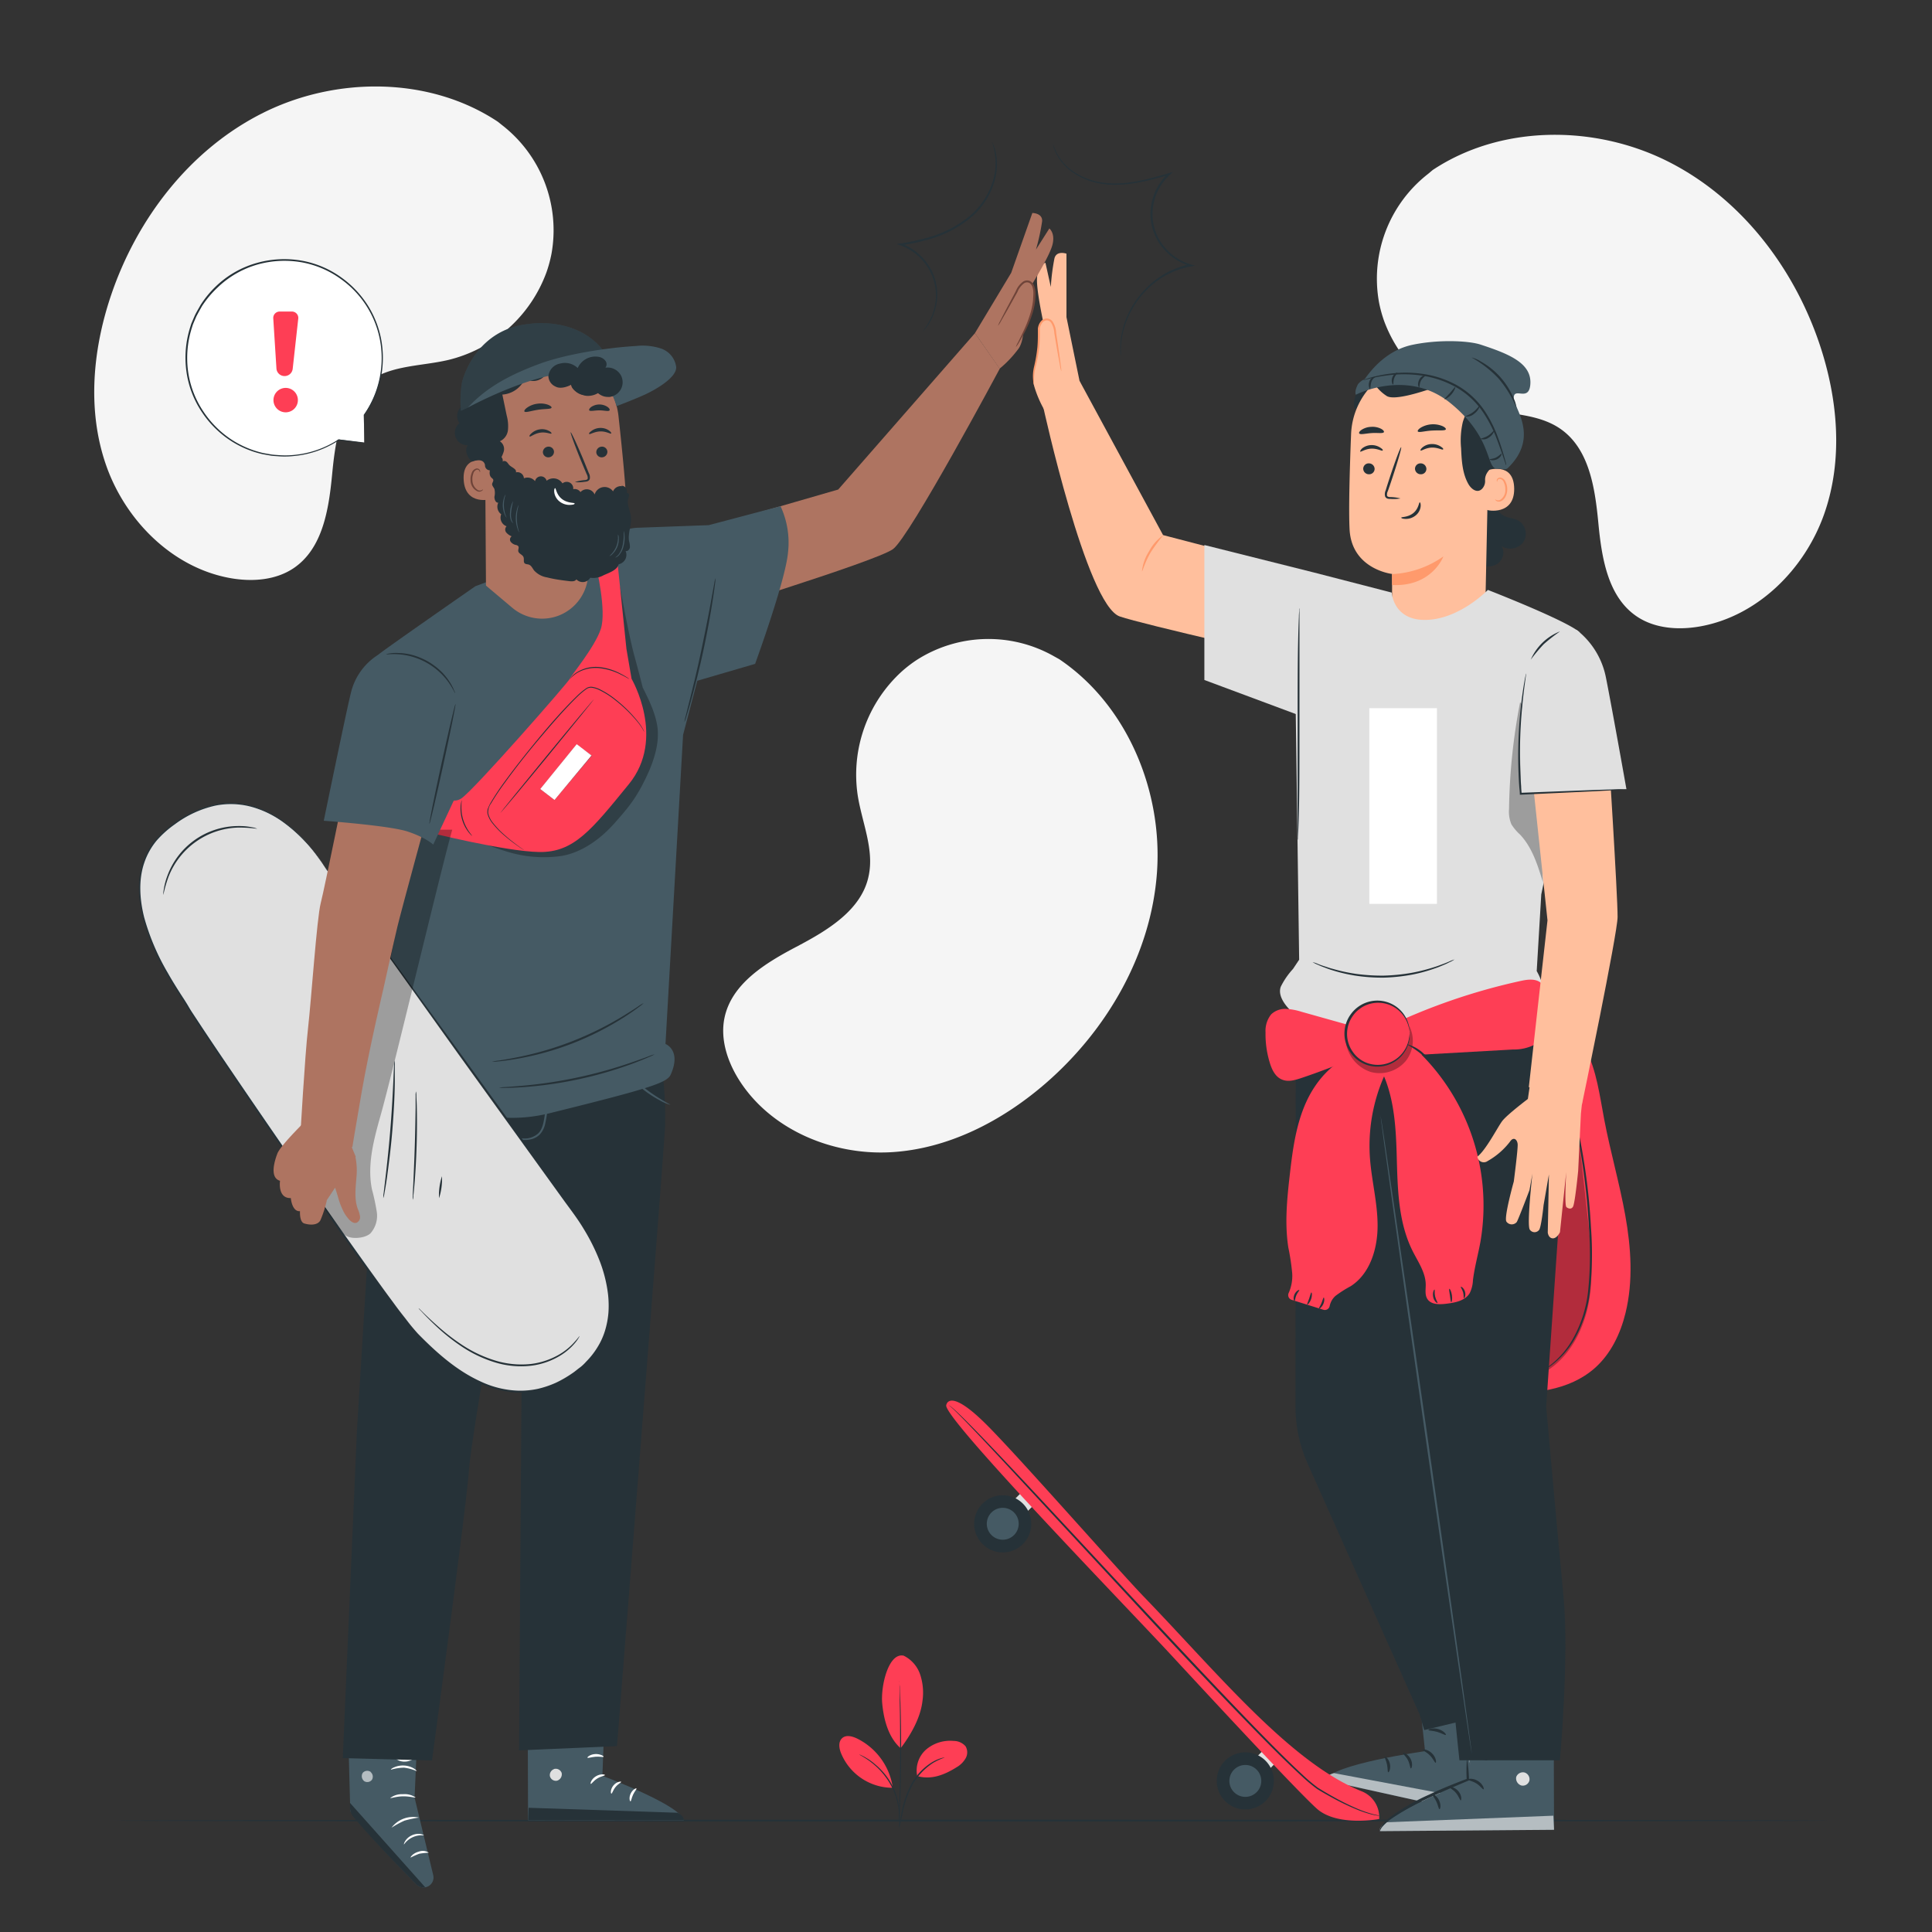 <svg xmlns="http://www.w3.org/2000/svg" viewBox="0 0 500 500"><rect x="0" y="0" width="500" height="500" fill="#333333" stroke="none"/><g id="freepik--background-simple--inject-87"><path d="M274.15,170.61l-1.33-.74a34.41,34.41,0,0,0-35.59.94,33.11,33.11,0,0,0-3.89,3A36.14,36.14,0,0,0,222,206c1.12,6.92,4.27,13.84,2.81,20.67C223,235.54,214.13,240.8,206.15,245s-16.79,9.51-18.65,18.41c-1.16,5.58.8,11.45,3.89,16.27,8.19,12.76,24.06,19.31,39,18.52s29-8.08,40.32-17.92c15.82-13.77,27.19-33.35,28.71-54.45S291.71,182.45,274.15,170.61Z" style="fill:#f5f5f5"></path><path d="M370.78,44l-1.19,1A34.4,34.4,0,0,0,356.88,78.2a33.85,33.85,0,0,0,1.28,4.74,36.13,36.13,0,0,0,25.44,22.73c6.83,1.6,14.42,1.32,20.18,5.28,7.5,5.14,9,15.3,9.86,24.29s2.39,19.14,9.91,24.26c4.71,3.2,10.88,3.62,16.52,2.6,14.92-2.7,27-14.87,32-29s3.59-29.9-1.19-44.1c-6.7-19.88-20.46-37.85-39.39-47.3S388.43,32.28,370.78,44Z" style="fill:#f5f5f5"></path><path d="M128.82,31.49l1.19.95A34.42,34.42,0,0,1,142.72,65.7a33.72,33.72,0,0,1-1.28,4.73A36.11,36.11,0,0,1,116,93.16c-6.83,1.6-14.42,1.33-20.18,5.28-7.5,5.14-9,15.3-9.86,24.29S83.57,141.88,76.05,147c-4.71,3.2-10.88,3.62-16.52,2.6-14.92-2.7-27-14.87-32-29s-3.6-29.9,1.18-44.09c6.7-19.89,20.46-37.86,39.39-47.31S111.17,19.77,128.82,31.49Z" style="fill:#f5f5f5"></path></g><g id="freepik--Floor--inject-87"><path d="M473.17,471.18c0,.15-99.41.26-222,.26s-222-.11-222-.26,99.38-.26,222-.26S473.17,471,473.17,471.18Z" style="fill:#263238"></path></g><g id="freepik--Plant--inject-87"><path d="M233.77,428.44a8.44,8.44,0,0,1,4.39,5,14.87,14.87,0,0,1,.58,6.73c-.49,4.37-3,8.78-5.65,12.27-3.68-3.21-4.52-8.81-4.78-11.68-.39-4.53,1.64-13,5.46-12.29" style="fill:#FE3E55"></path><path d="M237.37,459.62a7.23,7.23,0,0,1,2.33-6.86,9.58,9.58,0,0,1,7.08-2.21,4.08,4.08,0,0,1,3.11,1.39,3.1,3.1,0,0,1,0,3.13,6.29,6.29,0,0,1-2.32,2.29c-3.18,2-6.64,3.35-10.24,2.26" style="fill:#FE3E55"></path><path d="M232.65,473a5.69,5.69,0,0,1,.13-.89c.12-.63.27-1.45.45-2.43a25,25,0,0,1,2.5-7.75,15.38,15.38,0,0,1,5.56-5.91,10.84,10.84,0,0,1,2.27-1,5.43,5.43,0,0,1,.66-.16c.15,0,.23-.05.23,0a16.27,16.27,0,0,0-3,1.4,16.06,16.06,0,0,0-5.4,5.87,27,27,0,0,0-2.56,7.65c-.23,1-.41,1.84-.55,2.4A4.65,4.65,0,0,1,232.65,473Z" style="fill:#263238"></path><path d="M232.79,435a2.33,2.33,0,0,1,0,.39c0,.29,0,.66.07,1.12,0,1,.11,2.4.17,4.15.11,3.5.2,8.34.18,13.69s-.16,10.18-.3,13.68c-.07,1.75-.14,3.17-.2,4.15,0,.46-.06.83-.08,1.12a1.69,1.69,0,0,1,0,.39,1.65,1.65,0,0,1,0-.39c0-.29,0-.67,0-1.13,0-1,.06-2.42.1-4.14.09-3.5.18-8.34.21-13.68s0-10.18-.09-13.68c0-1.73-.05-3.13-.06-4.15,0-.46,0-.84,0-1.13A1.65,1.65,0,0,1,232.79,435Z" style="fill:#263238"></path><path d="M231,462.29a16.89,16.89,0,0,0-9.23-12.38c-1.23-.59-2.83-1-3.84-.06s-.79,2.56-.29,3.83a14.43,14.43,0,0,0,13.28,9" style="fill:#FE3E55"></path><path d="M222.37,454.05a4,4,0,0,1,.78.34,7.91,7.91,0,0,1,.88.47c.33.21.73.41,1.13.71a13.75,13.75,0,0,1,1.28,1,17.07,17.07,0,0,1,1.37,1.25,17.17,17.17,0,0,1,4.31,7.2,15.51,15.51,0,0,1,.43,1.8,12.71,12.71,0,0,1,.22,1.6,10.4,10.4,0,0,1,.06,1.32,6.19,6.19,0,0,1,0,1,4.93,4.93,0,0,1-.09.85c-.07,0,0-1.22-.16-3.15a12.81,12.81,0,0,0-.26-1.57,17.55,17.55,0,0,0-.45-1.76,18.77,18.77,0,0,0-1.71-3.79,19.11,19.11,0,0,0-2.53-3.3,16.93,16.93,0,0,0-1.33-1.25c-.42-.38-.85-.69-1.24-1C223.45,454.62,222.34,454.11,222.37,454.05Z" style="fill:#263238"></path></g><g id="freepik--speech-bubble--inject-87"><path d="M94.25,114.51l-6.61-.8a25.41,25.41,0,1,1,6.54-6.33h0Z" style="fill:#fff"></path><path d="M94.25,114.51s0-.17,0-.48,0-.79,0-1.38c0-1.22-.06-3-.1-5.27l.15.07h0a.09.09,0,0,1-.13,0,.09.09,0,0,1,0-.11A25.33,25.33,0,0,0,98.55,96,25.06,25.06,0,0,0,88.22,72.22a24.75,24.75,0,0,0-9.94-4.3,25.81,25.81,0,0,0-11.5.5,24.68,24.68,0,0,0-10.48,6,26,26,0,0,0-4,4.77c-.51.89-1,1.77-1.48,2.69l-.6,1.39-.29.7-.23.72a25.81,25.81,0,0,0-1,11.58,24.59,24.59,0,0,0,3.92,10.2,25.63,25.63,0,0,0,7.12,7.18,25.28,25.28,0,0,0,8.4,3.6l2.1.37c.69.1,1.38.12,2.05.18a22.67,22.67,0,0,0,3.88-.07,25.4,25.4,0,0,0,11.42-4l.06,0,4.87.65,1.28.17.45.07-.42,0-1.26-.13-4.94-.55h.06A25.23,25.23,0,0,1,76.2,118a22.17,22.17,0,0,1-3.93.1c-.68-.06-1.37-.07-2.07-.17l-2.13-.37a25.38,25.38,0,0,1-8.54-3.62,26,26,0,0,1-7.26-7.26,24.86,24.86,0,0,1-4-10.37,26.12,26.12,0,0,1,1-11.78l.23-.74.3-.71c.2-.47.41-.94.61-1.42.45-.93,1-1.83,1.5-2.73a26,26,0,0,1,4-4.86A25,25,0,0,1,66.65,68a26.16,26.16,0,0,1,11.71-.49,25,25,0,0,1,10.1,4.39,26,26,0,0,1,6.93,7.46A25.49,25.49,0,0,1,98.68,88a26.18,26.18,0,0,1,.17,8.11,25.33,25.33,0,0,1-4.59,11.37l-.14-.13h0a.1.1,0,0,1,.13,0,.07.07,0,0,1,0,.06v5.34c0,.58,0,1,0,1.36S94.25,114.51,94.25,114.51Z" style="fill:#263238"></path><path d="M70.72,82.39l.82,12.93a2.09,2.09,0,0,0,2,2h0a2.1,2.1,0,0,0,2.21-1.87l1.44-13a1.64,1.64,0,0,0-1.66-1.82l-3.15,0A1.65,1.65,0,0,0,70.72,82.39Z" style="fill:#FE3E55"></path><path d="M76.93,104.55a3.16,3.16,0,1,1-2-4A3.16,3.16,0,0,1,76.93,104.55Z" style="fill:#FE3E55"></path></g><g id="freepik--Lines--inject-87"><path d="M256.74,36.75a9.9,9.9,0,0,1,.93,2.54,15.25,15.25,0,0,1-.22,7.36,19.43,19.43,0,0,1-5.74,9.26,29.46,29.46,0,0,1-11.85,6.19,52.08,52.08,0,0,1-6.69,1.39l.05-.49a14.52,14.52,0,0,1,8,7.29,13.75,13.75,0,0,1,1.08,8.64,14.06,14.06,0,0,1-2.23,5.35,10.14,10.14,0,0,1-1,1.22,2.58,2.58,0,0,1-.38.38s.48-.57,1.21-1.7A14.66,14.66,0,0,0,242,78.87a13.57,13.57,0,0,0-1.17-8.38,14.12,14.12,0,0,0-7.8-7l-1-.34,1-.15a52.89,52.89,0,0,0,6.62-1.4,29.12,29.12,0,0,0,11.67-6,19.2,19.2,0,0,0,5.7-9,15.56,15.56,0,0,0,.38-7.21C257.12,37.65,256.68,36.78,256.74,36.75Z" style="fill:#263238"></path><path d="M290.05,92.13a5,5,0,0,1-.06-.61,16.75,16.75,0,0,1-.06-1.79,20.9,20.9,0,0,1,1.26-6.59,23.31,23.31,0,0,1,5.52-8.63,21.7,21.7,0,0,1,11.43-6.14l0,.48a14.07,14.07,0,0,1-6.68-4.09,13.86,13.86,0,0,1-3.6-7.52A14.42,14.42,0,0,1,302.4,44.8l.24.43c-4.85,1.41-9.51,2.58-13.79,2.59a20.87,20.87,0,0,1-6-.74A18.1,18.1,0,0,1,278.21,45a13.36,13.36,0,0,1-4.9-5.35,7.54,7.54,0,0,1-.43-1,5.17,5.17,0,0,1-.24-.79,3.85,3.85,0,0,1-.14-.66,20.71,20.71,0,0,0,1,2.42,13.32,13.32,0,0,0,4.91,5.16,17.81,17.81,0,0,0,4.62,2,20.93,20.93,0,0,0,5.85.68c4.21,0,8.81-1.22,13.65-2.65l1.07-.32-.83.74a13.92,13.92,0,0,0-4.38,12,13.29,13.29,0,0,0,3.46,7.24,13.69,13.69,0,0,0,6.42,4l1.05.28-1.07.2A21.43,21.43,0,0,0,297,74.8a23.23,23.23,0,0,0-5.52,8.44,21.8,21.8,0,0,0-1.39,6.49c-.06.78,0,1.38,0,1.78A2.93,2.93,0,0,1,290.05,92.13Z" style="fill:#263238"></path></g><g id="freepik--character-2--inject-87"><path d="M269.93,105.05s11.25,51.54,19.87,54.49c5.69,2,47,11.35,47,11.35L341.37,149,301,138.48,279.38,98.56Z" style="fill:#ffbf9d"></path><path d="M301.09,138.48a47.74,47.74,0,0,0-3.25,4.4c-1.55,2.6-2.14,5-2.3,5a11.81,11.81,0,0,1,1.85-5.23A11.55,11.55,0,0,1,301.09,138.48Z" style="fill:#ff9a6c"></path><path d="M279.66,99.93,276,82.07l0-16.42s-2.52-.89-3.1,1.17a55.19,55.19,0,0,0-.95,7.45L270.56,68s-2.08.68-2.19,4.18,1.87,12.28,1.87,12.28.17,4.73-.76,7-2.43,5.65-1.85,8.41a28.7,28.7,0,0,0,2.91,6.67Z" style="fill:#ffbf9d"></path><path d="M274.66,96.15q-.82-5.25-1.66-10.5a5.66,5.66,0,0,0-.51-1.85A2,2,0,0,0,271,82.71c-1.1-.08-2.21,1.21-2.16,2.88.24,8.53-2,9.18-1.21,14.18" style="fill:#ffbf9d"></path><path d="M267.63,99.77s-.05-.11-.1-.32-.11-.54-.15-1a10.63,10.63,0,0,1,.23-3.53,37.31,37.31,0,0,0,.87-5.1q.12-1.45.12-3.06c0-.54,0-1,0-1.65a3.47,3.47,0,0,1,.59-1.68,2.2,2.2,0,0,1,1.54-1,1.94,1.94,0,0,1,1.65.73,5.9,5.9,0,0,1,.95,3c.29,1.91.54,3.65.76,5.15s.35,2.56.47,3.49a5.64,5.64,0,0,1,.1,1.29,7.11,7.11,0,0,1-.3-1.26c-.17-.92-.38-2.08-.63-3.46s-.55-3.23-.87-5.14a5.66,5.66,0,0,0-.87-2.77,1.47,1.47,0,0,0-1.2-.55,1.71,1.71,0,0,0-1.17.79,3,3,0,0,0-.51,1.44c0,.49,0,1.08,0,1.6,0,1.08-.05,2.12-.15,3.1A32.55,32.55,0,0,1,268,95,15.72,15.72,0,0,0,267.63,99.77Z" style="fill:#ff9a6c"></path><path d="M393.05,134.79c-1.2-.7-2.72-.68-3.94-1.35a5.12,5.12,0,0,1-2.29-3.34,13.73,13.73,0,0,1-.15-4.15L378,142.21a14.66,14.66,0,0,0,4.05,3.65,5.48,5.48,0,0,0,5.25.2c1.58-.93,2.35-3.23,1.27-4.71a4.31,4.31,0,0,0,5.63-1A4,4,0,0,0,393.05,134.79Z" style="fill:#263238"></path><path d="M352.8,99.4c-2.37,2.51-2.45,4.58-2.37,5.67,0,.32.15.71.47.75a.75.75,0,0,0,.44-.12l8.65-4.47" style="fill:#263238"></path><path d="M384.69,130.47a75,75,0,0,0,3.4-12.43,26.08,26.08,0,0,0-.87-12.75c-.22-.61-2.1-4.74-2.75-4.68-.47,0,.68,3.88.44,4.28a22.12,22.12,0,0,0-2.65,12.87,58,58,0,0,0,2.43,12.71" style="fill:#263238"></path><path d="M384.47,153.73l.84-39.67c.48-10.78-5.39-20-16.17-20.23l-1,0a19.29,19.29,0,0,0-18.48,18.52c-.37,9.34-.65,19.67-.39,24.67.56,10.34,11,11.52,11,11.52s0,10.53,0,13.57l15.59-.87,3.73-.35Z" style="fill:#ffbf9d"></path><path d="M360.24,148.58A25.05,25.05,0,0,0,373.55,144s-2.92,7.91-13.28,7.4Z" style="fill:#ff9a6c"></path><path d="M352.8,121.31a1.47,1.47,0,0,0,1.48,1.43,1.41,1.41,0,0,0,1.47-1.39,1.47,1.47,0,0,0-1.48-1.43A1.41,1.41,0,0,0,352.8,121.31Z" style="fill:#263238"></path><path d="M352,116.86c.2.19,1.28-.68,2.87-.75s2.79.69,2.95.49-.12-.43-.64-.78a4.08,4.08,0,0,0-2.37-.63,4,4,0,0,0-2.28.84C352.1,116.43,352,116.78,352,116.86Z" style="fill:#263238"></path><path d="M366.2,121.31a1.48,1.48,0,0,0,1.49,1.43,1.4,1.4,0,0,0,1.46-1.39,1.47,1.47,0,0,0-1.48-1.43A1.41,1.41,0,0,0,366.2,121.31Z" style="fill:#263238"></path><path d="M367.64,116.59c.19.18,1.28-.69,2.87-.75s2.79.68,2.95.48-.12-.43-.64-.78a4.11,4.11,0,0,0-2.38-.62,3.82,3.82,0,0,0-2.27.84C367.7,116.15,367.55,116.51,367.64,116.59Z" style="fill:#263238"></path><path d="M362.44,129a10.53,10.53,0,0,0-2.6-.36c-.4,0-.79-.09-.87-.36a2,2,0,0,1,.22-1.22c.34-1,.7-2,1.07-3.14,1.49-4.47,2.54-8.14,2.36-8.19s-1.53,3.51-3,8c-.36,1.1-.7,2.15-1,3.16a2.33,2.33,0,0,0-.15,1.6,1,1,0,0,0,.69.57,2.58,2.58,0,0,0,.7.06A10.49,10.49,0,0,0,362.44,129Z" style="fill:#263238"></path><path d="M366.92,111.64c.23.4,1.76-.1,3.64-.21s3.45.1,3.62-.32c.08-.2-.25-.56-.93-.86a6.36,6.36,0,0,0-5.53.41C367.1,111.05,366.82,111.45,366.92,111.64Z" style="fill:#263238"></path><path d="M351.78,112.19c.34.36,1.62,0,3.18-.11s2.88.17,3.18-.22c.12-.19-.09-.54-.68-.87a4.9,4.9,0,0,0-2.6-.52,4.81,4.81,0,0,0-2.52.79C351.8,111.64,351.63,112,351.78,112.19Z" style="fill:#263238"></path><path d="M384.78,121.76c.18-.09,7-2.4,7.09,4.68s-7.06,5.69-7.07,5.49S384.78,121.76,384.78,121.76Z" style="fill:#ffbf9d"></path><path d="M386.94,129.22s.12.09.33.18a1.24,1.24,0,0,0,.92,0,3,3,0,0,0,1.39-2.75,4.1,4.1,0,0,0-.36-1.76,1.41,1.41,0,0,0-.94-.94.62.62,0,0,0-.72.34c-.1.2-.05.34-.09.36s-.15-.12-.1-.41a.77.77,0,0,1,.28-.45,1,1,0,0,1,.68-.19,1.74,1.74,0,0,1,1.3,1.09,4.17,4.17,0,0,1,.44,2c0,1.43-.75,2.77-1.77,3.07a1.33,1.33,0,0,1-1.13-.17C387,129.39,386.91,129.24,386.94,129.22Z" style="fill:#ff9a6c"></path><path d="M354.23,100.65c-1.14-.63,2.29-4.34,5.11-5.62,4.25-1.93,10.75-3.13,14.68-2,4.73,1.34,8.65,3.69,11,8a27.85,27.85,0,0,1,3.13,14.22,8.45,8.45,0,0,1-1,4.33c-1,1.56-2.89,2.55-2.81,4.71a2.91,2.91,0,0,1-.73,2.16c-1.29,1.38-2.88.09-3.61-1.21-1.56-2.77-1.73-6.09-1.87-9.26a20.85,20.85,0,0,1,.44-6.74c.35-1.18.9-2.29,1.18-3.49a4.25,4.25,0,0,0-.5-3.54,3.91,3.91,0,0,0-.58-.58,7.36,7.36,0,0,0-7.32-1.39c-4,1.41-10.8,3.52-12.58,2.17a10.82,10.82,0,0,1-3.17-3.21Z" style="fill:#263238"></path><path d="M367.44,130c-.25,0-.26,1.61-1.65,2.76s-3.13,1-3.14,1.19.38.32,1.11.34a4,4,0,0,0,2.62-.9,3.48,3.48,0,0,0,1.28-2.31C367.73,130.42,367.55,130,367.44,130Z" style="fill:#263238"></path><path d="M389.7,121.45c.14-.12.34-.14.46-.26,8.36-8,1.71-15.63,1.6-18-.15-3.27,3.75.87,4.26-3.44.66-5.71-5.43-8.14-12.92-10.59-3.14-1-10.84-1.34-17.58.08-6,1.27-10,5.55-12.31,8.84a5.13,5.13,0,0,0-1.74,1.31c-1.06,2-.58,2.77-.58,2.77s13.3-6.92,24.46,2.15,9.15,16.91,12.09,17Z" style="fill:#455a64"></path><path d="M389.8,120.43a2.81,2.81,0,0,1-.19-.47c-.13-.38-.29-.83-.47-1.38-.41-1.2-1-2.94-1.79-5a33.41,33.41,0,0,0-3.61-7,21.09,21.09,0,0,0-7-6.42,25.73,25.73,0,0,0-9.08-3,32.19,32.19,0,0,0-7.87-.1,43.84,43.84,0,0,0-5.25.91,19.23,19.23,0,0,1-1.91.45s.15-.09.47-.2.78-.26,1.39-.44a35.21,35.21,0,0,1,5.26-1.08,31,31,0,0,1,8,0A25.69,25.69,0,0,1,377,99.67a21.27,21.27,0,0,1,7.18,6.6,32.42,32.42,0,0,1,3.56,7.14c.79,2.13,1.29,3.89,1.64,5.11l.38,1.41A1.54,1.54,0,0,1,389.8,120.43Z" style="fill:#263238"></path><path d="M380.82,92.51a8,8,0,0,1,2.44,1.06,19.6,19.6,0,0,1,5,4A20,20,0,0,1,391.7,103a8.35,8.35,0,0,1,.77,2.54A29,29,0,0,0,387.86,98,28.65,28.65,0,0,0,380.82,92.51Z" style="fill:#263238"></path><path d="M355.83,97.59c0,.08-.17.17-.38.37a2.29,2.29,0,0,0-.57,1c-.23.87-.17,1.74-.35,1.74a2.28,2.28,0,0,1-.15-1.89,1.85,1.85,0,0,1,.86-1.13C355.57,97.49,355.82,97.53,355.83,97.59Z" style="fill:#263238"></path><path d="M361.65,96.48c.07.13-.54.57-.83,1.4s-.14,1.55-.28,1.6-.2-.14-.29-.47a2.16,2.16,0,0,1,.08-1.31,2.22,2.22,0,0,1,.79-1.06C361.41,96.45,361.62,96.42,361.65,96.48Z" style="fill:#263238"></path><path d="M368.85,97.19c.06.14-.69.52-1.12,1.37s-.31,1.68-.45,1.71-.55-.88,0-2S368.84,97.05,368.85,97.19Z" style="fill:#263238"></path><path d="M376.61,100.2c.13.06-.23,1-1,1.88s-1.7,1.35-1.77,1.23.63-.73,1.38-1.57S376.48,100.13,376.61,100.2Z" style="fill:#263238"></path><path d="M382.9,105.05c.14,0-.23,1.16-1.35,2a2.84,2.84,0,0,1-2.29.74c0-.15,1-.4,2-1.15S382.77,105,382.9,105.05Z" style="fill:#263238"></path><path d="M386.6,111.52c.14,0-.21,1.06-1.29,1.71a2.28,2.28,0,0,1-2.11.37c0-.16.92-.24,1.84-.81S386.47,111.45,386.6,111.52Z" style="fill:#263238"></path><path d="M388.58,117.42c.14,0-.15,1-1.18,1.46s-1.94.14-1.87,0,.82-.06,1.65-.48S388.45,117.35,388.58,117.42Z" style="fill:#263238"></path><polygon points="339.75 148.09 311.69 141.05 311.69 175.98 336.84 185.35 343.93 158.69 339.75 148.09" style="fill:#e0e0e0"></polygon><path d="M339.76,148.09l20.42,5.27s.36,6.9,8.23,7.07c9,.2,16.65-7.76,16.65-7.76s19.61,7.62,23.56,10.8-9.74,68-9.74,68l-1.18,19.84a14.66,14.66,0,0,1,1.95,6.65c0,3.45.12,5.74.12,5.74-24.13,7.28-43,5.5-65.08-1.55,0,0-4.42-3.58-3.22-6.8a19.65,19.65,0,0,1,3.15-4.58l1.6-2.4-.88-63.62Z" style="fill:#e0e0e0"></path><path d="M336.3,157.37a2.63,2.63,0,0,1,0,.61v1.75c0,1.59,0,3.77,0,6.43,0,5.49,0,13,0,21.21s0,15.8-.11,21.23c-.06,2.71-.13,4.91-.2,6.43q-.06,1.07-.09,1.74a2.7,2.7,0,0,1-.07.61,2.63,2.63,0,0,1,0-.61V215c0-1.58,0-3.76,0-6.43,0-5.49,0-13,0-21.21s0-15.79.12-21.22c.06-2.72.13-4.92.2-6.43,0-.72.07-1.3.09-1.75A2.7,2.7,0,0,1,336.3,157.37Z" style="fill:#263238"></path><path d="M376.42,248.31a7,7,0,0,1-1.31.72,15.51,15.51,0,0,1-1.59.74c-.63.26-1.34.58-2.16.84a40.67,40.67,0,0,1-5.84,1.61,47,47,0,0,1-7.38.79,46.45,46.45,0,0,1-7.4-.52,41.22,41.22,0,0,1-5.89-1.38c-.83-.24-1.55-.54-2.19-.77s-1.19-.47-1.62-.67a8.59,8.59,0,0,1-1.34-.67,7.23,7.23,0,0,1,1.41.48c.45.18,1,.39,1.65.59s1.37.48,2.2.68a44,44,0,0,0,5.86,1.27,49.32,49.32,0,0,0,7.32.47,50.17,50.17,0,0,0,7.29-.74,46.87,46.87,0,0,0,5.81-1.48c.82-.24,1.53-.54,2.17-.77s1.18-.46,1.62-.65A8.49,8.49,0,0,1,376.42,248.31Z" style="fill:#263238"></path><rect x="354.38" y="183.28" width="17.5" height="50.64" style="fill:#fff"></rect><path d="M420.63,314.58c-1.49-8.34-3.87-16.51-5.45-24.83-1.18-6.18-1.95-12.56-4.76-18.19s-8.24-10.47-14.53-10.46L361,359.59c8.76-1.52,17.71.25,26.58.79s18.54-.44,25.18-6.35c4.12-3.66,6.61-8.86,7.92-14.21C422.7,331.59,422.12,322.92,420.63,314.58Z" style="fill:#FE3E55"></path><g style="opacity:0.3"><path d="M410.87,314.94l-2.64-24c-.39-3.58-1.06-7.63-4.06-9.62-2.63-1.74-6.35-1.16-8.78.85a12.48,12.48,0,0,0-4,8.29,37.12,37.12,0,0,0,.53,9.4l7.93,55.21c6.34-3.74,10.05-10.89,11.35-18.13S411.67,322.25,410.87,314.94Z"></path></g><path d="M404.19,276.65a7.5,7.5,0,0,1,.29.8c.17.53.43,1.31.74,2.33.61,2,1.45,5,2.32,8.68a166.34,166.34,0,0,1,4.21,29.33,91.56,91.56,0,0,1-.25,16.33,32.5,32.5,0,0,1-4.14,12.66,22.33,22.33,0,0,1-6,6.68,16.3,16.3,0,0,1-2.09,1.29,4.93,4.93,0,0,1-.77.36,5.92,5.92,0,0,1,.72-.45,19.89,19.89,0,0,0,2-1.36,22.87,22.87,0,0,0,5.79-6.71,32.4,32.4,0,0,0,4-12.53,92.57,92.57,0,0,0,.21-16.24,177.18,177.18,0,0,0-4.05-29.28c-.83-3.69-1.61-6.66-2.16-8.71-.27-1-.48-1.77-.64-2.35A5.15,5.15,0,0,1,404.19,276.65Z" style="fill:#263238"></path><path d="M366.46,431.32l2.34,21.88s-24.61,3.42-25.8,7.57l44,9.7-2.07-34.41Z" style="fill:#455a64"></path><path d="M382.83,454.3a1.84,1.84,0,0,1,.79,2.32,1.78,1.78,0,0,1-2.3.81,1.94,1.94,0,0,1-.82-2.47,1.83,1.83,0,0,1,2.48-.57" style="fill:#e0e0e0"></path><g style="opacity:0.6"><path d="M387,470.47l.67-3.59-42.43-8s-2.15.42-2.23,1.85Z" style="fill:#fff"></path></g><path d="M368.14,452.82c0,.22,1,.55,1.92,1.48s1.27,1.95,1.48,1.91.17-1.36-.94-2.45S368.14,452.62,368.14,452.82Z" style="fill:#263238"></path><path d="M363.11,453.71c-.1.2.75.77,1.28,1.84s.53,2.08.74,2.12.62-1.15-.06-2.47S363.16,453.51,363.11,453.71Z" style="fill:#263238"></path><path d="M359.27,458.66c.18.09.72-.92.43-2.22s-1.2-2-1.33-1.83.35.93.58,2S359.06,458.59,359.27,458.66Z" style="fill:#263238"></path><path d="M369.67,447.72c.05.22,1.1.14,2.29.49s2.06.94,2.22.78-.59-1.12-2-1.52S369.6,447.53,369.67,447.72Z" style="fill:#263238"></path><path d="M379.6,437.57l1,23.2s-23.24,8.82-23.47,13.13l45.05-.35-.1-36.21Z" style="fill:#455a64"></path><path d="M394.52,458.71a1.83,1.83,0,0,1,1.29,2.09,1.76,1.76,0,0,1-2.06,1.29,1.93,1.93,0,0,1-1.35-2.22,1.84,1.84,0,0,1,2.29-1.11" style="fill:#e0e0e0"></path><g style="opacity:0.6"><path d="M402.19,473.55,402,469.9l-43.14,1.7s-2,.89-1.76,2.3Z" style="fill:#fff"></path></g><path d="M379.88,460.55c0,.22,1.11.31,2.2,1s1.67,1.62,1.87,1.53-.14-1.36-1.47-2.18S379.83,460.35,379.88,460.55Z" style="fill:#263238"></path><path d="M375.17,462.54c-.05.21.91.58,1.66,1.5s1,1.91,1.2,1.9.35-1.26-.61-2.39S375.17,462.33,375.17,462.54Z" style="fill:#263238"></path><path d="M372.53,468.21c.2.05.5-1-.08-2.25s-1.6-1.67-1.7-1.49.55.82,1,1.81S372.31,468.19,372.53,468.21Z" style="fill:#263238"></path><path d="M380.23,455.23c.1.2,1.1-.11,2.35,0s2.21.46,2.33.27-.83-1-2.29-1S380.12,455.06,380.23,455.23Z" style="fill:#263238"></path><path d="M379.66,455a36.91,36.91,0,0,0-.07,5.59l.18-.28c-2.63,1-6.13,2.35-9.84,4.1a52.88,52.88,0,0,0-10,5.75,10.56,10.56,0,0,0-2.47,2.52c-.47.72-.41,1.27-.34,1.25a3.25,3.25,0,0,1,.58-1.09,12.68,12.68,0,0,1,2.55-2.25,64.78,64.78,0,0,1,10-5.49c3.69-1.75,7.15-3.15,9.73-4.26l.19-.08v-.19A37.75,37.75,0,0,0,379.66,455Z" style="fill:#263238"></path><rect x="324.36" y="453.33" width="6.33" height="4.57" transform="translate(-226.24 365.04) rotate(-45)" style="fill:#e0e0e0"></rect><path d="M329.66,461.35a7.39,7.39,0,1,1-6.92-7.83A7.38,7.38,0,0,1,329.66,461.35Z" style="fill:#263238"></path><circle cx="322.29" cy="460.9" r="4.13" style="fill:#455a64"></circle><rect x="261.58" y="386.78" width="6.33" height="4.57" transform="translate(-197.57 301.17) rotate(-45)" style="fill:#e0e0e0"></rect><path d="M266.88,394.81A7.39,7.39,0,1,1,260,387,7.38,7.38,0,0,1,266.88,394.81Z" style="fill:#263238"></path><circle cx="259.51" cy="394.35" r="4.13" style="fill:#455a64"></circle><path d="M244.87,363.76s.42-4.93,10.09,4.59c8.11,8,34,37.54,41.18,45,19.16,19.86,37.84,42.85,56.32,50.26a7.2,7.2,0,0,1,4.47,7.15h0S346,472.84,340.7,468s-25.22-26.29-37.84-39.93C291.35,415.66,245,367.87,244.87,363.76Z" style="fill:#FE3E55"></path><path d="M357.09,469.9a3,3,0,0,1-.4,0,11.28,11.28,0,0,1-1.17-.19,27.52,27.52,0,0,1-4.32-1.39,61.28,61.28,0,0,1-6.46-3.1c-1.23-.68-2.53-1.4-3.89-2.25a42.28,42.28,0,0,1-3.87-3.22C331.79,455,325.93,449,319.47,442.3s-13.45-14.14-20.77-22L261.34,380c-4.79-5.15-8.69-9.3-11.42-12.12s-4.34-4.33-4.42-4.14c.31-.46,6.48,5.79,16.11,16s22.83,24.5,37.47,40.19c7.32,7.84,14.32,15.29,20.74,22s12.26,12.72,17.41,17.5a42.74,42.74,0,0,0,3.81,3.21c1.32.84,2.63,1.59,3.84,2.27a64.68,64.68,0,0,0,6.4,3.18,30.4,30.4,0,0,0,4.27,1.47c.5.12.89.19,1.15.24Z" style="fill:#263238"></path><path d="M404.62,269.85v29.23L400.15,364s2.79,31.48,4.49,49.25c1.49,15.44-.94,42.31-.94,42.31h-26l-9.32-89.63L362.56,310l-12.62-36.66Z" style="fill:#263238"></path><path d="M335.32,275.86l-.05,88.36a36.3,36.3,0,0,0,3.17,14.62l28.94,64.82,1.21,4.08L384.15,444,373.84,268.87Z" style="fill:#263238"></path><path d="M357.29,288.7c.14,0,5.54,36.95,12.06,82.56S381,453.87,380.9,453.89s-5.55-36.94-12.06-82.56S357.15,288.72,357.29,288.7Z" style="fill:#455a64"></path><path d="M400.26,258.16a6,6,0,0,0-1.38-3.7c-1.35-1.27-3.49-1-5.3-.6a158.63,158.63,0,0,0-35.48,12.29l2.53,7.2,30.95-1.74a11.7,11.7,0,0,0,5.56-1.25,7.84,7.84,0,0,0,3.33-5.55A23.56,23.56,0,0,0,400.26,258.16Z" style="fill:#FE3E55"></path><path d="M364.56,269.85l-8.7,4.36c4.72,7.08,5.36,16.05,5.6,24.56s.31,17.37,4.13,25c1.41,2.81,3.36,5.55,3.39,8.7,0,1.26-.26,2.64.42,3.7.94,1.48,3.06,1.45,4.79,1.25,2.34-.28,5-.76,6.19-2.79a8.43,8.43,0,0,0,.82-3.34c.42-3.38,1.35-6.67,1.95-10A55.5,55.5,0,0,0,364.56,269.85Z" style="fill:#FE3E55"></path><path d="M356.52,317.18c0-6-1.61-11.85-2-17.81a44.76,44.76,0,0,1,5.81-25.05l-8.52-1.92c-6.26,1.64-11.07,6.89-13.75,12.78S334.53,297.6,333.8,304c-.72,6.27-1.35,12.63-.38,18.87a58.15,58.15,0,0,1,1,6.66,10.76,10.76,0,0,1-.91,5.09,1.28,1.28,0,0,0,.78,1.78l8.18,2.56a1.28,1.28,0,0,0,1.66-1,4.72,4.72,0,0,1,1.51-2.6,30.07,30.07,0,0,1,3.93-2.5C354.57,329.64,356.53,323.16,356.52,317.18Z" style="fill:#FE3E55"></path><path d="M352.33,266.2l-15.46-4.34a16,16,0,0,0-4.09-.76,5.24,5.24,0,0,0-3.8,1.41,6.82,6.82,0,0,0-1.46,4.67,25.1,25.1,0,0,0,1.11,7.89c.53,1.73,1.39,3.55,3.05,4.28s3.28.22,4.87-.28c3-1,6-2.1,8.92-3.24l11.11-4.3Z" style="fill:#FE3E55"></path><g style="opacity:0.3"><path d="M364.6,265.31a9.66,9.66,0,0,1-1.14,6.72,7.66,7.66,0,0,1-5.65,3.64,8,8,0,0,1-5.55-1.76,12.17,12.17,0,0,1-3.53-4.72l-.34,1.06a9.54,9.54,0,0,0,6.37,7.18,8.86,8.86,0,0,0,9-2.79A8.42,8.42,0,0,0,364.6,265.31Z"></path></g><circle cx="356.58" cy="267.57" r="8.29" style="fill:#FE3E55"></circle><path d="M364.87,267.57c-.06,0,0-.74-.36-2a8.3,8.3,0,0,0-3-4.45,8.1,8.1,0,0,0-7.64-1.11,7.35,7.35,0,0,0-2,1.1,7.22,7.22,0,0,0-1.69,1.71,8,8,0,0,0,0,9.5A7.42,7.42,0,0,0,351.8,274a7.62,7.62,0,0,0,2,1.1,8.18,8.18,0,0,0,10.67-5.56c.33-1.26.3-2,.36-2a1.66,1.66,0,0,1,0,.53,6.19,6.19,0,0,1-.18,1.52,8.38,8.38,0,0,1-6.56,6.3,8.47,8.47,0,0,1-4.48-.34,8.48,8.48,0,0,1-4-3,8.47,8.47,0,0,1,0-10.1,8.48,8.48,0,0,1,4-3,8.41,8.41,0,0,1,8,1.27,8.31,8.31,0,0,1,3,4.69,6.19,6.19,0,0,1,.18,1.52A1.66,1.66,0,0,1,364.87,267.57Z" style="fill:#263238"></path><path d="M371.51,276.65c-.13.09-1.31-1.79-3.35-3.56s-4-2.7-4-2.84a9.85,9.85,0,0,1,4.31,2.45A10,10,0,0,1,371.51,276.65Z" style="fill:#263238"></path><path d="M372,337.21c-.08.12-.87-.46-1.1-1.57s.24-2,.36-1.89-.07.84.15,1.78S372.15,337.11,372,337.21Z" style="fill:#263238"></path><path d="M375.59,337c-.15,0-.21-.78-.35-1.71s-.29-1.7-.15-1.75.53.68.67,1.67S375.73,337,375.59,337Z" style="fill:#263238"></path><path d="M378.87,336c-.14-.05,0-.74-.22-1.53s-.68-1.32-.59-1.44.83.33,1.09,1.3S379,336,378.87,336Z" style="fill:#263238"></path><path d="M335,336.72c-.14,0-.4-.78,0-1.7s1.19-1.28,1.25-1.15-.45.6-.77,1.36S335.17,336.7,335,336.72Z" style="fill:#263238"></path><path d="M339.39,334.49c.14,0,.24.8-.08,1.72s-.89,1.5-1,1.41.22-.74.51-1.58S339.24,334.48,339.39,334.49Z" style="fill:#263238"></path><path d="M342.59,335.81c.13,0,.27.79-.13,1.68s-1.07,1.34-1.15,1.23.34-.66.67-1.44S342.44,335.81,342.59,335.81Z" style="fill:#263238"></path><g style="opacity:0.3"><path d="M399.54,188.62l-6.14-6.87a155.74,155.74,0,0,0-2.86,27.58,8.47,8.47,0,0,0,.61,4,12.46,12.46,0,0,0,2.23,2.65c3.16,3.35,4.59,7.94,5.92,12.35Q398.73,208.49,399.54,188.62Z"></path></g><path d="M416.17,192.67s2.48,38.91,2.46,44.64c0,4.24-9.25,48.65-9.25,48.65l-13.72-4.62,4.83-43.15-4.83-45.52Z" style="fill:#ffbf9d"></path><path d="M408,163a20.6,20.6,0,0,1,7.61,12.33c1.65,8.28,5.31,28.91,5.31,28.91l-27.21,1.15s-.48-14.31-.48-15.22,1.09-16.73,3.9-21.38C400.62,163.09,408,163,408,163Z" style="fill:#e0e0e0"></path><path d="M421,204.26a3.06,3.06,0,0,1-.55.07l-1.58.11-5.84.32-19.47.91h-.23v-.23c0-.6-.1-1.24-.15-1.89a118.07,118.07,0,0,1,.43-20.77c.3-2.64.62-4.77.88-6.24.12-.73.24-1.3.32-1.68a4.3,4.3,0,0,1,.14-.58,2.46,2.46,0,0,1-.05.6c-.06.43-.13,1-.23,1.69-.2,1.47-.47,3.6-.72,6.24a126.69,126.69,0,0,0-.29,20.71c0,.64.09,1.28.14,1.88l-.25-.22,19.48-.75,5.84-.18,1.58,0A2.13,2.13,0,0,1,421,204.26Z" style="fill:#263238"></path><path d="M403.64,163.48a44,44,0,0,0-4.13,3.24,43.82,43.82,0,0,0-3.35,4,13.71,13.71,0,0,1,7.48-7.28Z" style="fill:#263238"></path><path d="M395.41,284.41s-5.48,4.14-6.68,5.77-4.18,7.46-6.39,9.16a1.68,1.68,0,0,0,2.65,1.14,19.06,19.06,0,0,0,5.78-5c.93-1.42,1.91-.58,2,.66s-1,9.63-1,9.63-2.62,9.34-1.91,10.38a1.69,1.69,0,0,0,2.66.13c.36-.49,3.31-8.29,3.31-8.29l.76-4.25s-1.52,13.44-.67,14.5a1.47,1.47,0,0,0,2.36.11c.59-.54,1.2-6.48,1.2-6.48l1.38-7.93L400.56,319s.16,1.43,1.28,1.48,1.88-1.6,1.88-1.6l1.62-15.58s-.52,8.66.06,9.11c.78.61,1.49.41,1.75-.25.52-1.35,1.28-9.14,1.28-9.14l.71-14.82.76-7.15-13.87-.9Z" style="fill:#ffbf9d"></path></g><g id="freepik--character-1--inject-87"><path d="M156.68,438.86l-.78,20.72s20.8,7.76,21,11.6l-40.24-.07-.1-32.34Z" style="fill:#455a64"></path><path d="M143.46,457.82a1.64,1.64,0,0,0-1.14,1.87,1.59,1.59,0,0,0,1.85,1.15,1.73,1.73,0,0,0,1.19-2,1.63,1.63,0,0,0-2.05-1" style="fill:#e0e0e0"></path><path d="M136.69,471.11l.12-3.26,38.54,1.29s1.79.78,1.58,2Z" style="fill:#263238"></path><path d="M156.55,459.38c0,.2-1,.28-2,.91s-1.48,1.46-1.66,1.38.11-1.21,1.3-1.95S156.6,459.2,156.55,459.38Z" style="fill:#fff"></path><path d="M160.77,461.13c0,.19-.81.53-1.48,1.36s-.86,1.7-1.06,1.7-.31-1.12.54-2.14S160.77,461,160.77,461.13Z" style="fill:#fff"></path><path d="M163.16,466.19c-.18,0-.45-.94.05-2s1.43-1.5,1.51-1.33-.48.73-.89,1.62S163.35,466.17,163.16,466.19Z" style="fill:#fff"></path><path d="M156.21,454.64c-.09.18-1-.1-2.1,0s-2,.42-2.08.25.73-.87,2-.94S156.3,454.48,156.21,454.64Z" style="fill:#fff"></path><path d="M108.41,440.14l-1.12,25.07,4.83,20.08a2.57,2.57,0,0,1-2.07,3.14h0a2.55,2.55,0,0,1-2.24-.72c-3.75-3.75-17.1-17.81-17.15-19.16-.09-2.12-.71-26.82-.71-26.82Z" style="fill:#455a64"></path><path d="M110.05,488.43,90.56,466.56l0,1.06a4.06,4.06,0,0,0,.86,2.53c1.56,1.91,6,7.08,16.34,17.56a2.57,2.57,0,0,0,2.31.72Z" style="fill:#263238"></path><g style="opacity:0.6"><path d="M95.89,458.58a1.56,1.56,0,0,1,.38,2,1.5,1.5,0,0,1-2,.39,1.63,1.63,0,0,1-.39-2.16,1.55,1.55,0,0,1,2.14-.18" style="fill:#fff"></path></g><path d="M104.56,477.34A5.55,5.55,0,0,1,109.7,475c0-.06-.29-.26-.87-.36a4,4,0,0,0-2.26.35,3.93,3.93,0,0,0-1.72,1.5C104.54,477,104.5,477.32,104.56,477.34Z" style="fill:#fff"></path><path d="M106.27,480.74a20.21,20.21,0,0,1,2.25-1,19.92,19.92,0,0,1,2.46-.26,2.85,2.85,0,0,0-2.61-.27C106.89,479.58,106.14,480.67,106.27,480.74Z" style="fill:#fff"></path><path d="M101.33,473a26.31,26.31,0,0,1,3.35-1.82,27.51,27.51,0,0,1,3.74-.79,7,7,0,0,0-7.09,2.61Z" style="fill:#fff"></path><path d="M101,465.32c.06.15,1.46-.4,3.27-.43s3.22.44,3.28.29a5,5,0,0,0-3.3-.84A4.93,4.93,0,0,0,101,465.32Z" style="fill:#fff"></path><path d="M101.17,458a12.75,12.75,0,0,1,3.39-.53,11.91,11.91,0,0,1,3.31.91c0-.06-.23-.38-.8-.72a5.43,5.43,0,0,0-2.48-.74,5.5,5.5,0,0,0-2.55.45C101.44,457.6,101.14,457.89,101.17,458Z" style="fill:#fff"></path><path d="M104.55,456a2.31,2.31,0,0,0,0-.95,6.53,6.53,0,0,0-.7-2.5,2.93,2.93,0,0,0-1.22-1.43,1,1,0,0,0-1.17.21,1.65,1.65,0,0,0-.42,1.12,3.62,3.62,0,0,0,3.11,3.43,4.22,4.22,0,0,0,4.19-2.11,1.47,1.47,0,0,0,.09-1.22,1,1,0,0,0-1-.56,3.6,3.6,0,0,0-1.67.83,7.1,7.1,0,0,0-1.75,1.91,2.16,2.16,0,0,0-.41.86,11.87,11.87,0,0,1,2.39-2.46,3.47,3.47,0,0,1,1.47-.68.55.55,0,0,1,.58.3,1,1,0,0,1-.11.8,3.78,3.78,0,0,1-3.65,1.79,3.16,3.16,0,0,1-2.69-2.88,1.23,1.23,0,0,1,.27-.79.56.56,0,0,1,.64-.13,2.73,2.73,0,0,1,1.06,1.19A10.17,10.17,0,0,1,104.55,456Z" style="fill:#fff"></path><path d="M169.06,265.5a89,89,0,0,1,3.05,26.1c-.19,5.58-12.43,160.29-12.43,160.29L134.33,453l1-145-2.06.54S122,370.83,121.33,380.87c-.63,9-9.53,74.74-9.53,74.74L88.71,455l3.66-84.71,5.11-83.16,2.22-24.23Z" style="fill:#263238"></path><path d="M130.7,293.42a4.36,4.36,0,0,0,1.08.55,12.61,12.61,0,0,0,3.18,1,6.68,6.68,0,0,0,2.34-.09,4.75,4.75,0,0,0,2.39-1.27,5.76,5.76,0,0,0,1.37-2.65,30.45,30.45,0,0,0,.55-3.08c.63-4.21,1-8.05,1.22-10.83.1-1.39.16-2.51.19-3.29a6.17,6.17,0,0,0,0-1.22,5.39,5.39,0,0,0-.19,1.2c-.1.89-.22,2-.36,3.28-.29,2.77-.74,6.58-1.37,10.78-.32,2.07-.51,4.18-1.74,5.46a5.27,5.27,0,0,1-4.33,1.33,14.17,14.17,0,0,1-3.16-.78A5.23,5.23,0,0,0,130.7,293.42Z" style="fill:#455a64"></path><path d="M137.49,273.48s-.17-.13-.52-.14a2.26,2.26,0,0,0-1.4.52,2.52,2.52,0,0,0-1,2,2.52,2.52,0,0,0,4.35,1.43,2.57,2.57,0,0,0,.39-2.2,2.29,2.29,0,0,0-.82-1.24c-.3-.21-.5-.23-.51-.21a2.86,2.86,0,0,1,1,1.54,2.22,2.22,0,0,1-.41,1.8,2.05,2.05,0,0,1-3.46-1.14,2.17,2.17,0,0,1,.73-1.69A2.76,2.76,0,0,1,137.49,273.48Z" style="fill:#455a64"></path><path d="M97.77,285.61a2.6,2.6,0,0,0,.86.1,15.83,15.83,0,0,0,2.38-.07,23,23,0,0,0,14-6.6,15.36,15.36,0,0,0,1.57-1.79,3.06,3.06,0,0,0,.48-.73c-.08-.06-.85.91-2.31,2.25A25.64,25.64,0,0,1,101,285.26C99,285.54,97.77,285.52,97.77,285.61Z" style="fill:#455a64"></path><path d="M159,273a10.89,10.89,0,0,0,1.43,2.53,28.87,28.87,0,0,0,4.63,5.27,29.21,29.21,0,0,0,5.75,4,11.11,11.11,0,0,0,2.68,1.13c0-.08-1-.56-2.49-1.47a36,36,0,0,1-5.59-4.07,35.62,35.62,0,0,1-4.67-5.09A27.11,27.11,0,0,0,159,273Z" style="fill:#455a64"></path><path d="M172.1,138.3,185,135.92l31.93-9.23,35.39-40.47,6.42,9.19s-23.25,43.47-27.62,46.69-52.79,18-52.79,18Z" style="fill:#ae7461"></path><path d="M252.31,86.22,261.7,70.6l5.47-15.48s2.67,0,2.53,2.14a55.11,55.11,0,0,1-1.6,7.34l3.47-5.47s1.74,1.33.67,4.67-5.87,10.94-5.87,10.94-1.74,4.41-1.6,6.81.4,6.14-1.07,8.54a28.91,28.91,0,0,1-5,5.32Z" style="fill:#ae7461"></path><path d="M258.28,84.33,263.35,75a6,6,0,0,1,1.1-1.57,2,2,0,0,1,1.77-.53c1.07.29,1.42,1.61,1.46,2.71.19,5.06-2.33,9.78-4.77,14.21" style="fill:#ae7461"></path><path d="M262.91,89.81a5.64,5.64,0,0,1,.53-1.19c.37-.74.92-1.82,1.54-3.16a31.09,31.09,0,0,0,1.83-4.87,18.43,18.43,0,0,0,.55-3c0-.53.08-1.06.07-1.61a5,5,0,0,0-.2-1.59,1.89,1.89,0,0,0-.84-1.17,1.4,1.4,0,0,0-1.33.07,5.3,5.3,0,0,0-1.76,2.3l-2.55,4.57c-.71,1.23-1.3,2.25-1.76,3.07a7.59,7.59,0,0,1-.71,1.09,6.4,6.4,0,0,1,.53-1.19L260.42,80l2.46-4.63a5.59,5.59,0,0,1,1.95-2.52,1.88,1.88,0,0,1,1.8-.08,2.36,2.36,0,0,1,1.1,1.48A5.55,5.55,0,0,1,268,76a15.13,15.13,0,0,1-.08,1.66,17,17,0,0,1-.6,3.07,29.54,29.54,0,0,1-1.95,4.9c-.67,1.33-1.28,2.38-1.7,3.1A6.89,6.89,0,0,1,262.91,89.81Z" style="fill:#6f4439"></path><path d="M195.42,171.81s7.82-21.4,8.51-28.76A22.38,22.38,0,0,0,202,131l-18.59,4.91-18.31.67a11.58,11.58,0,0,0-3.68.73l-38.4,14.41s-24.28,16.86-25.2,17.78,8,54.77,8,54.77S98,262.09,97.79,267.61s18.45,26.93,44.46,20.49,30.39-7.88,31.33-10c2.84-6.33-1.35-7.92-1.35-7.92l4.55-80,3.68-14Z" style="fill:#455a64"></path><path d="M169.42,272.85a11.08,11.08,0,0,1-1.47.71c-1,.43-2.36,1-4.12,1.66a101.3,101.3,0,0,1-14.08,4.09,102.67,102.67,0,0,1-14.52,2.05c-1.87.12-3.39.18-4.44.18a9.64,9.64,0,0,1-1.63-.05,11,11,0,0,1,1.63-.16c1-.06,2.55-.17,4.42-.34a118.49,118.49,0,0,0,28.49-6.12c1.77-.61,3.2-1.13,4.18-1.5A9.85,9.85,0,0,1,169.42,272.85Z" style="fill:#263238"></path><path d="M166.59,259.59a10.62,10.62,0,0,1-1.3,1.06c-.86.66-2.14,1.55-3.76,2.6a77.35,77.35,0,0,1-13.45,6.81,75.87,75.87,0,0,1-14.53,4c-1.91.33-3.46.53-4.53.62a11,11,0,0,1-1.68.1,10.15,10.15,0,0,1,1.65-.3c1.07-.15,2.6-.41,4.49-.78a83.85,83.85,0,0,0,27.85-10.8c1.64-1,2.95-1.84,3.84-2.45A10.06,10.06,0,0,1,166.59,259.59Z" style="fill:#263238"></path><path d="M185.16,149.62a7.87,7.87,0,0,1-.12,1.49c-.11,1-.31,2.35-.57,4.06-.52,3.41-1.35,8.11-2.46,13.27s-2.3,9.78-3.23,13.11c-.46,1.66-.86,3-1.15,3.92a7.44,7.44,0,0,1-.51,1.42,9,9,0,0,1,.31-1.47c.26-1,.59-2.37,1-4,.84-3.34,2-8,3.07-13.12s2-9.83,2.61-13.23c.29-1.62.54-3,.73-4A8.29,8.29,0,0,1,185.16,149.62Z" style="fill:#263238"></path><g style="opacity:0.3"><path d="M118.44,215.47a97.94,97.94,0,0,0,13,5,32.21,32.21,0,0,0,13.82,1.06c5.4-.89,10.29-4.51,13.9-8.62s5.55-6.37,8.3-12.24c1.79-3.81,3.29-8.5,2.66-12.66-.54-3.57-2.18-6.87-3.79-10.1,0,0-.62-2.55-2.15-8.17s-3.75-18-3.75-18l-1.54,15.52-1.45,29.45-12.9,16.53-16.86,2.17Z"></path></g><path d="M113,204.37s3.19,4.32,6.37,2.28,27.87-30.26,28.11-31,6.42-8.1,8-12.84-1.21-16.26-1.21-16.26l5.51-1.27,2.34,22.64,1.33,7.76s9,15.37-.7,27.26-14.24,17.69-23.18,17.56-29.34-5.27-29.34-5.27Z" style="fill:#FE3E55"></path><path d="M166.73,189.48s-.11-.24-.35-.68a15,15,0,0,0-1.24-1.79,35.86,35.86,0,0,0-5.69-5.62,21.87,21.87,0,0,0-4.66-2.95,6.77,6.77,0,0,0-1.43-.43,2.06,2.06,0,0,0-1.44.22,17.72,17.72,0,0,0-2.49,2.08c-3.21,3.13-6.44,6.86-9.78,10.81s-6.38,7.84-9,11.46a62.34,62.34,0,0,0-3.53,5.29,3.9,3.9,0,0,0-.77,2.64,6.36,6.36,0,0,0,1.15,2.33,22.82,22.82,0,0,0,3.14,3.3c1,.89,1.92,1.61,2.67,2.18s1.35,1,1.76,1.29l.46.33.16.12-.17-.09-.48-.31c-.42-.28-1-.69-1.79-1.26s-1.69-1.27-2.71-2.15a22.47,22.47,0,0,1-3.19-3.3,6.58,6.58,0,0,1-1.2-2.41,2.85,2.85,0,0,1,0-.72,1.19,1.19,0,0,1,.06-.37,1.45,1.45,0,0,1,.12-.35,10.25,10.25,0,0,1,.64-1.34,62.43,62.43,0,0,1,3.52-5.32c2.64-3.63,5.7-7.51,9-11.49s6.58-7.68,9.81-10.82a18,18,0,0,1,2.55-2.1,2.27,2.27,0,0,1,1.59-.24,7.26,7.26,0,0,1,1.48.45,22,22,0,0,1,4.68,3,34.47,34.47,0,0,1,5.66,5.71,12.19,12.19,0,0,1,1.2,1.83A3.61,3.61,0,0,1,166.73,189.48Z" style="fill:#263238"></path><path d="M162.86,175.71a2.86,2.86,0,0,1-.6-.3c-.37-.2-.91-.5-1.6-.83A16,16,0,0,0,155,172.9a9.52,9.52,0,0,0-5.66,1.27,10.38,10.38,0,0,0-1.88,1.58l.09-.15a4.23,4.23,0,0,1,.31-.39,6.32,6.32,0,0,1,1.38-1.19,9.3,9.3,0,0,1,5.78-1.39,15.26,15.26,0,0,1,5.71,1.78c.68.36,1.22.68,1.58.91A3.74,3.74,0,0,1,162.86,175.71Z" style="fill:#263238"></path><path d="M122.18,216.32a1.35,1.35,0,0,1-.3-.25,7.57,7.57,0,0,1-.7-.81,9.73,9.73,0,0,1-1.59-3.17,9.92,9.92,0,0,1-.37-3.53,7.59,7.59,0,0,1,.16-1.06,1.12,1.12,0,0,1,.12-.38s-.06.56-.09,1.45a10.91,10.91,0,0,0,.43,3.44,11.37,11.37,0,0,0,1.49,3.14C121.83,215.88,122.22,216.29,122.18,216.32Z" style="fill:#263238"></path><path d="M153.69,181c.06,0-5.33,6.67-12,14.8s-12.18,14.69-12.23,14.64,5.33-6.67,12-14.8S153.64,180.94,153.69,181Z" style="fill:#263238"></path><polygon points="139.8 204.2 143.51 207.05 153.11 195.52 149.24 192.58 139.8 204.2" style="fill:#fff"></polygon><path d="M143.51,207.07h0l-3.72-2.86h0l9.44-11.63h0l3.89,3h0Zm-3.69-2.87,3.69,2.84,9.58-11.52-3.85-2.92Z" style="fill:#263238"></path><path d="M162.13,131.66c-.08-4.87-1.07-14.89-2.06-23.94A18.79,18.79,0,0,0,140.84,91l-1,0c-10.47.92-15.54,10.33-14.33,20.77l.26,39.78,6.83,5.76a12,12,0,0,0,12,2h0a12,12,0,0,0,7.64-11.26l0-4.47S162.3,141.75,162.13,131.66Z" style="fill:#ae7461"></path><path d="M152.27,143.61A23.49,23.49,0,0,1,139,140.25s3.32,7.17,13.36,6Z" style="fill:#6f4439"></path><path d="M157.19,116.86a1.44,1.44,0,0,1-1.34,1.49,1.39,1.39,0,0,1-1.53-1.26,1.45,1.45,0,0,1,1.35-1.49A1.38,1.38,0,0,1,157.19,116.86Z" style="fill:#263238"></path><path d="M158.18,112.18c-.18.19-1.29-.58-2.84-.53s-2.66.85-2.84.67.09-.43.58-.8a3.9,3.9,0,0,1,2.26-.77,3.77,3.77,0,0,1,2.26.66C158.09,111.76,158.26,112.09,158.18,112.18Z" style="fill:#263238"></path><path d="M143.37,116.86a1.44,1.44,0,0,1-1.34,1.49,1.39,1.39,0,0,1-1.53-1.26,1.45,1.45,0,0,1,1.35-1.49A1.38,1.38,0,0,1,143.37,116.86Z" style="fill:#263238"></path><path d="M142.72,112.19c-.15.21-1.34-.44-2.87-.22s-2.56,1.14-2.75,1,0-.44.48-.86a4,4,0,0,1,2.17-1,3.75,3.75,0,0,1,2.32.41C142.59,111.78,142.8,112.1,142.72,112.19Z" style="fill:#263238"></path><path d="M148.78,124.77a10.71,10.71,0,0,1,2.5-.52c.39,0,.77-.14.83-.42a2.08,2.08,0,0,0-.3-1.16l-1.26-3c-1.75-4.24-3-7.74-2.86-7.81s1.73,3.32,3.48,7.56l1.21,3a2.28,2.28,0,0,1,.25,1.55,1,1,0,0,1-.63.59,2.64,2.64,0,0,1-.67.12A9.7,9.7,0,0,1,148.78,124.77Z" style="fill:#263238"></path><path d="M142.74,105.5c-.14.43-1.69.27-3.5.55s-3.27.81-3.52.44c-.11-.18.13-.59.71-1a5.8,5.8,0,0,1,2.59-1,5.9,5.9,0,0,1,2.76.24C142.46,105,142.8,105.3,142.74,105.5Z" style="fill:#263238"></path><path d="M157.75,106.2c-.26.36-1.34,0-2.62,0s-2.37.31-2.63,0c-.11-.18.05-.54.51-.88a3.81,3.81,0,0,1,4.23,0C157.71,105.66,157.87,106,157.75,106.2Z" style="fill:#263238"></path><path d="M126.57,119.22c-.18-.07-7-1.84-6.57,5s7.25,5,7.25,4.85S126.57,119.22,126.57,119.22Z" style="fill:#ae7461"></path><path d="M125,126.63s-.11.09-.31.2a1.22,1.22,0,0,1-.89.07,3,3,0,0,1-1.54-2.58,3.94,3.94,0,0,1,.23-1.74,1.38,1.38,0,0,1,.85-1,.62.62,0,0,1,.73.29c.1.19.06.33.1.34s.14-.13.07-.41a.79.79,0,0,0-.3-.41.89.89,0,0,0-.67-.14,1.69,1.69,0,0,0-1.19,1.15,4.1,4.1,0,0,0-.3,1.94,3.13,3.13,0,0,0,1.93,2.87,1.31,1.31,0,0,0,1.09-.25C125,126.8,125,126.64,125,126.63Z" style="fill:#6f4439"></path><path d="M160.84,95.92a3.5,3.5,0,0,0-2.72-2.73c.06-.21-1.42-.92-2.57-1.73s-1.4-2.73-2.45-1.78a3.22,3.22,0,0,0-4.47-2.76c0-1.22-1.76-1.62-2.94-1.93s-1.63-.49-2.19.6a4.69,4.69,0,0,0-7.32-.38A6,6,0,0,0,129,88.63a5.7,5.7,0,0,0-4.9,4.05c-1.44.16-1.78,1.29-2.37,2.62s-1.38,2.81-.52,4a3.09,3.09,0,0,0-.5,4.88,3,3,0,0,0-1,.84,3.22,3.22,0,0,0-.8,4.51,3.2,3.2,0,0,0,2.15,5.69c-1.11,1.61.33,3.77,1.17,4.24,0,0,2.82-1.2,3.29.88,0,0,0,0,0,0a1.29,1.29,0,0,0,1.74,1.3,4.54,4.54,0,0,0,1.73-2,9.89,9.89,0,0,0,1.37-2.76,2.39,2.39,0,0,0-1-2.68,3.6,3.6,0,0,0,2.1-2.91,10.48,10.48,0,0,0-.32-3.73c-.38-1.81-.75-3.62-1.13-5.44A6.9,6.9,0,0,0,135.85,98a4,4,0,0,0,5.68-1.57,5.13,5.13,0,0,0,6.34,3c-.23,1.44,2.36,2.69,3.78,3a5.1,5.1,0,0,0,3.14-.71s2.46,1.36,3.76.79,3-2.26,2.09-3.6A6.31,6.31,0,0,0,160.84,95.92Z" style="fill:#263238"></path><path d="M147.72,86.75a2.6,2.6,0,0,0-.79-.42,1.42,1.42,0,0,0-1,.08,1.5,1.5,0,0,0-.81,1l-.09.4-.21-.35a2.52,2.52,0,0,0-2.16-1.13,2.45,2.45,0,0,0-2.23,1.8l-.12.45-.3-.36a3,3,0,0,0-2.41-1.08,3,3,0,0,0-2.81,2.57l0,.28-.27-.06a2.94,2.94,0,0,0-3.25,1.63,3,3,0,0,0,.58,3.2l.27.28-.37.08a3.22,3.22,0,0,0-2.56,3.22,5,5,0,0,0,.41,1.66,1,1,0,0,1-.27-.37,3.19,3.19,0,0,1-.38-1.28,3.39,3.39,0,0,1,.48-2,3.57,3.57,0,0,1,2.23-1.61l-.1.35a3.34,3.34,0,0,1,3.07-5.64l-.31.22a3.49,3.49,0,0,1,3.31-3,3.51,3.51,0,0,1,2.8,1.29L140,88a2.81,2.81,0,0,1,5.13-.72l-.3,0a1.73,1.73,0,0,1,1-1.18,1.6,1.6,0,0,1,1.16,0,1.64,1.64,0,0,1,.61.39C147.7,86.67,147.73,86.74,147.72,86.75Z" style="fill:#455a64"></path><path d="M161.84,126.16a2.16,2.16,0,0,0-3.18,1,2.69,2.69,0,0,0-4.77.82,2.2,2.2,0,0,0-3.67-.62,1.74,1.74,0,0,0-1.87-.75,1.7,1.7,0,0,0-2.78-1.51,2.78,2.78,0,0,0-4.1-.68,1.54,1.54,0,0,0-3,.11,2.5,2.5,0,0,0-2.88-.75,1.67,1.67,0,0,0-2.07-1.53c.24-.85-1-1.23-1.65-1.84-.29-.27-.47-.65-.78-.9s-.84-.3-1,0a1.43,1.43,0,0,0-2.68-.93,4.54,4.54,0,0,0-.23,1.22c-.19,1.32-.94,2.89,0,3.82.17.16.39.3.46.52.13.39-.25.75-.28,1.15s.4.83.59,1.25a4.31,4.31,0,0,1,0,2.05c0,.7.34,1.57,1,1.5a2.43,2.43,0,0,0,.76,3,2.37,2.37,0,0,0,1.39,3.11,1.21,1.21,0,0,0-.09,1.6,3.61,3.61,0,0,0,1.41,1,1,1,0,0,0-.24,1.42,2.26,2.26,0,0,0,1.35.82,1,1,0,0,1,.6.32c.25.36-.08.85,0,1.28.1.65,1,.84,1.31,1.45s-.08,1.29.35,1.7c.28.26.73.21,1.09.34.64.23.93.95,1.34,1.5a5.76,5.76,0,0,0,3.35,1.8c.63.16,1.28.3,1.92.42,1.29.24,2.6.4,3.9.56.65.07,1.44.08,1.78-.47a2.25,2.25,0,0,0,3.58-.42,5.46,5.46,0,0,0,3.48-.66l1.15-.5c1.13-.5,2.4-1.14,2.74-2.33a2.5,2.5,0,0,0,1.79-3.43c.52.15,1-.38,1.11-.91a4.9,4.9,0,0,0-.21-1.6c-.39-2.16.76-4.36.46-6.53-.21-1.53-1.12-3-.68-4.51a2.68,2.68,0,0,0,.21-.92c0-.31-.31-.64-.61-.55a1.41,1.41,0,0,0-1.42-1.86" style="fill:#263238"></path><path d="M143.65,126.33c.26,0,.31,1.66,1.78,2.81s3.26.91,3.28,1.15-.39.34-1.14.38a4.15,4.15,0,0,1-2.74-.87,3.63,3.63,0,0,1-1.38-2.36C143.36,126.74,143.54,126.32,143.65,126.33Z" style="fill:#fff"></path><path d="M134.41,137.83a11.41,11.41,0,0,1-.15-7.15,2.76,2.76,0,0,0-.42,1,8.46,8.46,0,0,0-.35,2.6,8.23,8.23,0,0,0,.46,2.58A3.12,3.12,0,0,0,134.41,137.83Z" style="fill:#455a64"></path><path d="M132.83,135.4s-.21-.27-.39-.77a4.86,4.86,0,0,1-.16-2c.12-1.63.57-2.9.49-2.92a6.71,6.71,0,0,0-.77,2.9,4.41,4.41,0,0,0,.26,2.12C132.5,135.22,132.81,135.42,132.83,135.4Z" style="fill:#455a64"></path><path d="M131.13,134a8,8,0,0,1-.25-6.06,2.2,2.2,0,0,0-.42.84,6.06,6.06,0,0,0-.33,2.23,6.15,6.15,0,0,0,.51,2.2A2.34,2.34,0,0,0,131.13,134Z" style="fill:#455a64"></path><path d="M159.19,144.3a1.73,1.73,0,0,0,1-.61,5.5,5.5,0,0,0,1.21-2.46,8.28,8.28,0,0,0,.22-2.73,2.86,2.86,0,0,0-.22-1.11,13.59,13.59,0,0,1-.27,3.77,5.9,5.9,0,0,1-1.08,2.4A5.23,5.23,0,0,1,159.19,144.3Z" style="fill:#455a64"></path><path d="M157.72,143.94a2.12,2.12,0,0,0,.78-.55,5.32,5.32,0,0,0,1.27-1.9,5.46,5.46,0,0,0,.37-2.27,2,2,0,0,0-.2-.92,6.72,6.72,0,0,0,0,.93,6.52,6.52,0,0,1-.43,2.16,6.41,6.41,0,0,1-1.16,1.87A7.59,7.59,0,0,0,157.72,143.94Z" style="fill:#455a64"></path><path d="M160.29,101.66a13.18,13.18,0,0,0-6.81-4.94c-8.34-2.47-20-3.41-32.4,8.77l-1.8.81a30.19,30.19,0,0,1,.26-7.22c.42-2,4.16-14,17.52-15.26C137.06,83.82,157.47,80.49,160.29,101.66Z" style="fill:#455a64"></path><g style="opacity:0.3"><path d="M160.29,101.66a13.18,13.18,0,0,0-6.81-4.94c-8.34-2.47-20-3.41-32.4,8.77l-1.8.81a30.19,30.19,0,0,1,.26-7.22c.42-2,4.16-14,17.52-15.26C137.06,83.82,157.47,80.49,160.29,101.66Z"></path></g><path d="M121.08,105.49c5.07-5.56,11.6-8.75,18.46-11.3s17.69-4.23,25-4.64a15.33,15.33,0,0,1,6.51.64A5.85,5.85,0,0,1,175,95c.12,2.75-5.35,5.82-7.85,7s-7.62,3.13-7.62,3.13-1.37-6.24-6.3-8C143,93.43,120.7,105.69,121.08,105.49Z" style="fill:#455a64"></path><path d="M160.91,97.61a3.92,3.92,0,0,0-4.23-2.45,1.49,1.49,0,0,0,0-1.79,2.75,2.75,0,0,0-1.64-1,5,5,0,0,0-5.53,2.88A4.78,4.78,0,0,0,145,94.08a3.7,3.7,0,0,0-3.07,3.2,3,3,0,0,0,1.8,2.74c1.13.67,2.91.19,4.06-.44a4.18,4.18,0,0,0,6.61,1.76,3.8,3.8,0,0,0,6.5-3.73Z" style="fill:#263238"></path><path d="M84.09,224.45s-16.86-29.36-40.86-9.82c-17.83,14.52,3.17,41.81,5.38,45.93s52.58,77.92,59.23,84.57,22,22.22,39.42,11.14,10-30.78,1.13-42.81S84.09,224.45,84.09,224.45Z" style="fill:#e0e0e0"></path><path d="M84.09,224.45l.64.84c.41.57,1,1.4,1.82,2.48l7,9.58,25.59,35.27c5.39,7.46,11.3,15.62,17.64,24.38l9.83,13.58c1.68,2.33,3.46,4.67,5,7.23a51.19,51.19,0,0,1,4,8.09,36.24,36.24,0,0,1,2.3,9,26.78,26.78,0,0,1,.11,4.74,21.71,21.71,0,0,1-.87,4.71,20.15,20.15,0,0,1-5,8.3c-.55.61-1.2,1.13-1.8,1.69s-1.28,1-2,1.49a29.63,29.63,0,0,1-4.31,2.49,25.47,25.47,0,0,1-4.77,1.6,22.47,22.47,0,0,1-5.05.48,25.29,25.29,0,0,1-9.93-2.37c-6.32-2.84-11.61-7.58-16.53-12.56-.6-.64-1.17-1.33-1.75-2s-1.08-1.38-1.63-2.07c-1.08-1.37-2.11-2.77-3.14-4.16-2.08-2.78-4.08-5.58-6.09-8.36q-6-8.34-11.64-16.49C76,301.52,68.73,291,61.89,280.94c-3.41-5-6.74-9.95-9.92-14.75l-2.36-3.6c-.39-.59-.75-1.21-1.13-1.81s-.71-1.19-1.09-1.78c-1.51-2.35-3-4.68-4.31-7A60,60,0,0,1,37,237.53c-1.25-4.86-1.51-9.92,0-14.34a18.43,18.43,0,0,1,3.3-5.9,26.62,26.62,0,0,1,4.8-4.26,27.92,27.92,0,0,1,10.63-4.85,20.65,20.65,0,0,1,10.12.56,26,26,0,0,1,7.62,3.91A40.17,40.17,0,0,1,81.8,221c.81,1.09,1.39,2,1.76,2.54s.53.9.53.9-.19-.3-.58-.88-1-1.42-1.79-2.5a40.86,40.86,0,0,0-8.4-8.26A25.71,25.71,0,0,0,65.75,209a20.43,20.43,0,0,0-10-.51,27.6,27.6,0,0,0-10.49,4.83,26.36,26.36,0,0,0-4.72,4.22,18,18,0,0,0-3.22,5.79c-1.47,4.33-1.21,9.31,0,14.12a60.08,60.08,0,0,0,6.09,14.31c1.33,2.36,2.8,4.67,4.32,7,.37.59.75,1.18,1.11,1.81s.72,1.19,1.11,1.78l2.36,3.58c3.18,4.8,6.52,9.71,9.94,14.74,6.85,10.05,14.09,20.56,21.67,31.41q5.69,8.15,11.66,16.49c2,2.77,4,5.58,6.07,8.35,1,1.39,2.06,2.79,3.15,4.15.53.69,1.06,1.39,1.61,2.06s1.12,1.32,1.72,2c4.9,5,10.15,9.65,16.37,12.45a24.76,24.76,0,0,0,9.73,2.33,22,22,0,0,0,4.93-.47,25.39,25.39,0,0,0,4.67-1.57,29.58,29.58,0,0,0,4.23-2.44c.69-.44,1.3-1,1.94-1.46s1.23-1.05,1.77-1.65a20.15,20.15,0,0,0,2.93-3.78,18.08,18.08,0,0,0,1.92-4.31,22,22,0,0,0,.85-4.61,26.61,26.61,0,0,0-.11-4.64,35.8,35.8,0,0,0-2.25-8.86,51.69,51.69,0,0,0-4-8c-1.51-2.54-3.28-4.85-5-7.2l-9.81-13.6c-6.32-8.78-12.22-16.95-17.6-24.42L93.36,237.46l-6.9-9.63c-.77-1.1-1.37-1.94-1.78-2.51S84.09,224.45,84.09,224.45Z" style="fill:#263238"></path><path d="M150,345.8s-.07.16-.24.44a10.18,10.18,0,0,1-.82,1.17,15.62,15.62,0,0,1-4,3.45,18.94,18.94,0,0,1-7.35,2.57,22.89,22.89,0,0,1-9.49-.85,32.71,32.71,0,0,1-8.61-4.1,50.74,50.74,0,0,1-6.12-4.81c-1.63-1.5-2.88-2.78-3.74-3.67-.42-.45-.75-.8-1-1.05a1.72,1.72,0,0,1-.31-.39,2.26,2.26,0,0,1,.38.32l1,1c.89.85,2.18,2.09,3.84,3.54a53.39,53.39,0,0,0,6.13,4.69,33.22,33.22,0,0,0,8.5,4,23.16,23.16,0,0,0,9.28.88,19.23,19.23,0,0,0,7.23-2.42,16.29,16.29,0,0,0,4-3.26C149.56,346.36,149.92,345.77,150,345.8Z" style="fill:#263238"></path><path d="M66.58,214.49a35.26,35.26,0,0,0-4.87-.32,20,20,0,0,0-18.1,12.75,33.56,33.56,0,0,0-1.34,4.69,5.24,5.24,0,0,1,.1-1.32,17.33,17.33,0,0,1,.9-3.51,19.61,19.61,0,0,1,18.43-13,17,17,0,0,1,3.61.33A5.06,5.06,0,0,1,66.58,214.49Z" style="fill:#263238"></path><path d="M99.19,310.09a8.56,8.56,0,0,1,.11-1.41c.12-1,.27-2.27.45-3.8.38-3.21.87-7.65,1.27-12.57s.63-9.37.78-12.6c.06-1.54.12-2.83.17-3.83a6.62,6.62,0,0,1,.12-1.4,8.24,8.24,0,0,1,.08,1.4c0,.91,0,2.22,0,3.84,0,3.24-.23,7.71-.62,12.64s-1,9.36-1.42,12.57c-.24,1.6-.45,2.89-.62,3.78A6.65,6.65,0,0,1,99.19,310.09Z" style="fill:#263238"></path><path d="M106.83,310.51a4.42,4.42,0,0,1,0-1.11c0-.83.08-1.83.13-3,.11-2.54.27-6,.39-9.92s.17-7.38.21-9.92c0-1.18,0-2.19,0-3a4.16,4.16,0,0,1,.09-1.11,5.23,5.23,0,0,1,.11,1.11c0,.71.09,1.73.11,3,.06,2.54.07,6.06-.05,9.94s-.33,7.39-.55,9.92c-.1,1.27-.2,2.3-.29,3A4.28,4.28,0,0,1,106.83,310.51Z" style="fill:#263238"></path><path d="M113.62,310.09a15.82,15.82,0,0,1,.76-5.68,15.74,15.74,0,0,1-.76,5.68Z" style="fill:#263238"></path><g style="opacity:0.3"><path d="M89,319.33c1.23,1.58,5.44,1.25,6.88-.15a6.85,6.85,0,0,0,1.63-5.57,59.37,59.37,0,0,0-1.26-5.86c-1.27-6.37.51-12.91,2.27-19.16,3-10.55,15.54-63.32,18.52-73.87H106.83L82.59,299.55l1.47,13.13Z"></path></g><path d="M77.72,294.1s1.17-20.76,2-28S82,237.58,83,233.73s6.8-32.6,6.8-32.6h4.87l16.79,6.69s-7.56,27.6-8.61,32-3.61,16-3.61,16-3.74,15.86-5.6,26.59-2.45,14.47-2.45,14.47Z" style="fill:#ae7461"></path><path d="M97.79,169.51a16,16,0,0,0-7,9.9c-1.06,4.15-7,33-7,33s17,1.23,21.73,2.8,6.6,3.37,6.6,3.37l6.44-13.8-1.23-25.93Z" style="fill:#455a64"></path><path d="M117.81,179.41c-.1,0-.54-1.13-1.67-2.75a17,17,0,0,0-2.27-2.61,17.6,17.6,0,0,0-7.31-4.13,16.62,16.62,0,0,0-3.41-.59c-2-.14-3.2.09-3.22,0a2.73,2.73,0,0,1,.85-.21,6.51,6.51,0,0,1,1-.12,10,10,0,0,1,1.37,0,15.66,15.66,0,0,1,3.51.49,18.75,18.75,0,0,1,4,1.64,18.17,18.17,0,0,1,3.48,2.61,15.26,15.26,0,0,1,2.24,2.76,9.44,9.44,0,0,1,.68,1.18,5.19,5.19,0,0,1,.42.94A2.79,2.79,0,0,1,117.81,179.41Z" style="fill:#263238"></path><path d="M111.12,213.23c-.14,0,1.26-7,3.13-15.59s3.5-15.52,3.64-15.49-1.26,7-3.13,15.6S111.26,213.26,111.12,213.23Z" style="fill:#263238"></path><path d="M92.6,312.88c-.95-2.6-.56-5.48-.35-8.24a17.33,17.33,0,0,0-.26-5.19l.07-.1-1.59-3.85-12.23-4.61c-.2.3-5.71,5.66-6.48,7.7s-2,6.22.71,7c0,0-.7,4.57,2.79,4.47,0,0,.29,3.58,2.38,3.39,0,0-.2,2.78,1.1,3.18s3.38.59,4.17-.8a29,29,0,0,0,1.69-5.27l2.13-3.2.67,2.17A21,21,0,0,0,89,313.74a10.47,10.47,0,0,0,1.28,1.8c.52.58,1.27,1.15,2,.9a1.56,1.56,0,0,0,.89-1.64A7.35,7.35,0,0,0,92.6,312.88Z" style="fill:#ae7461"></path></g></svg>

